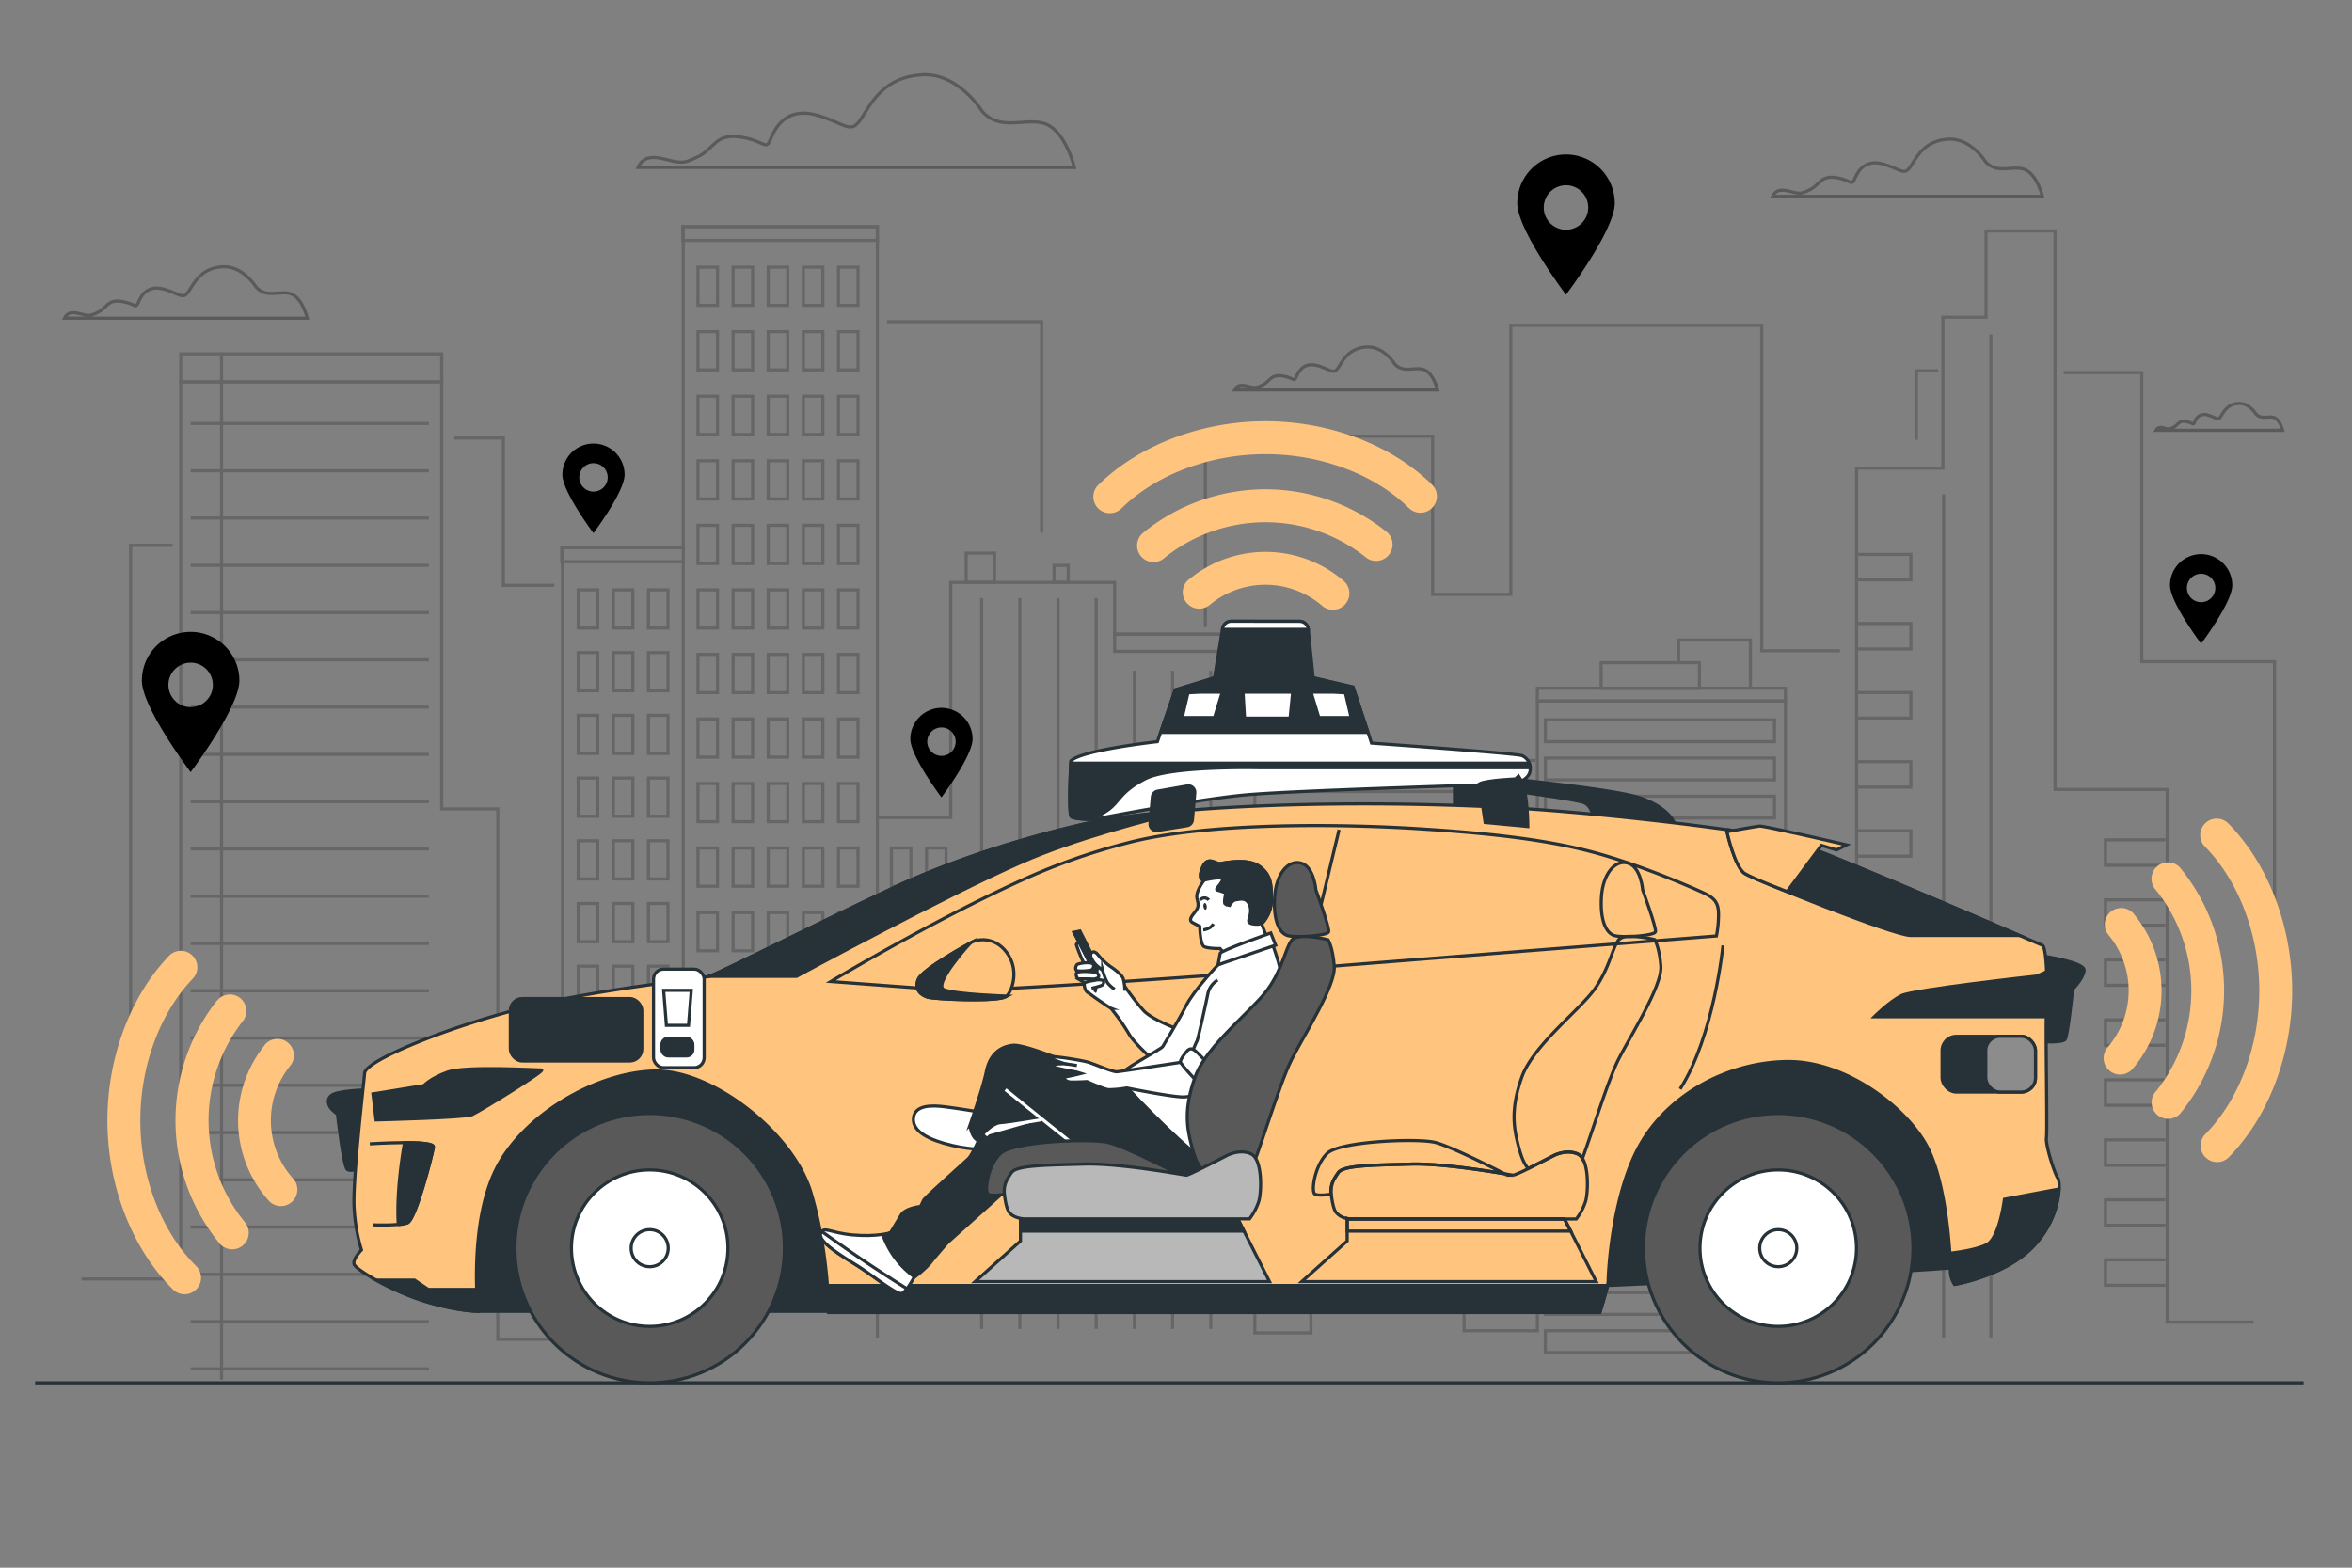 <svg xmlns="http://www.w3.org/2000/svg" viewBox="0 0 750 500"><rect x="0" y="0" width="750" height="500" fill="#808080" stroke="none"/><g id="freepik--City--inject-162"><g style="opacity:0.2"><polyline points="25.99 407.91 57.63 407.91 57.63 121.8 140.85 121.8 140.85 257.98 158.73 257.98 158.73 427.17 179.37 427.17 179.37 174.62 217.88 174.62 217.88 72.28 279.78 72.28 279.78 260.73 303.17 260.73 303.17 185.76 355.44 185.76 355.44 202.27 400.14 202.27 400.14 425.11 418.02 425.11 418.02 384.53 466.86 384.53 466.86 424.42 490.24 424.42 490.24 223.59 569.33 223.59 569.33 412.04 592.03 412.04 592.03 149.31 619.54 149.31 619.54 101.17 633.3 101.17 633.3 73.66 655.31 73.66 655.31 251.79 691.07 251.79 691.07 421.67 718.58 421.67" style="fill:none;stroke:#000;stroke-miterlimit:10"></polyline><rect x="57.63" y="112.86" width="83.22" height="8.94" style="fill:none;stroke:#000;stroke-miterlimit:10"></rect><rect x="179.13" y="174.62" width="38.75" height="4.53" style="fill:none;stroke:#000;stroke-miterlimit:10"></rect><rect x="217.7" y="72.28" width="62.08" height="4.4" style="fill:none;stroke:#000;stroke-miterlimit:10"></rect><rect x="308.09" y="176.41" width="9.04" height="9.34" style="fill:none;stroke:#000;stroke-miterlimit:10"></rect><rect x="336.11" y="180.33" width="4.52" height="5.42" style="fill:none;stroke:#000;stroke-miterlimit:10"></rect><rect x="355.44" y="202.27" width="44.85" height="5.48" style="fill:none;stroke:#000;stroke-miterlimit:10"></rect><rect x="490.24" y="219.5" width="79.08" height="4.09" style="fill:none;stroke:#000;stroke-miterlimit:10"></rect><rect x="510.57" y="211.37" width="31.34" height="8.14" style="fill:none;stroke:#000;stroke-miterlimit:10"></rect><polyline points="535.27 211.67 535.27 204.13 558.17 204.13 558.17 219.2" style="fill:none;stroke:#000;stroke-miterlimit:10"></polyline><polyline points="384.35 200.02 384.35 139.13 456.83 139.13 456.83 189.58 481.76 189.58 481.76 103.76 561.78 103.76 561.78 207.56 586.72 207.56" style="fill:none;stroke:#000;stroke-miterlimit:10"></polyline><polyline points="332.16 169.87 332.16 102.6 282.87 102.6" style="fill:none;stroke:#000;stroke-miterlimit:10"></polyline><polyline points="176.76 186.68 160.52 186.68 160.52 139.71 144.86 139.71" style="fill:none;stroke:#000;stroke-miterlimit:10"></polyline><polyline points="54.99 173.92 41.65 173.92 41.65 356.58" style="fill:none;stroke:#000;stroke-miterlimit:10"></polyline><polyline points="611.07 140.29 611.07 118.26 618.03 118.26" style="fill:none;stroke:#000;stroke-miterlimit:10"></polyline><polyline points="658.04 118.84 682.97 118.84 682.97 211.03 725.3 211.03 725.3 317.73" style="fill:none;stroke:#000;stroke-miterlimit:10"></polyline><rect x="222.57" y="85.21" width="6.22" height="12.18" style="fill:none;stroke:#000;stroke-miterlimit:10"></rect><rect x="233.77" y="85.21" width="6.22" height="12.18" style="fill:none;stroke:#000;stroke-miterlimit:10"></rect><rect x="244.97" y="85.21" width="6.22" height="12.18" style="fill:none;stroke:#000;stroke-miterlimit:10"></rect><rect x="256.17" y="85.21" width="6.22" height="12.18" style="fill:none;stroke:#000;stroke-miterlimit:10"></rect><rect x="267.37" y="85.21" width="6.22" height="12.18" style="fill:none;stroke:#000;stroke-miterlimit:10"></rect><rect x="222.57" y="105.79" width="6.22" height="12.18" style="fill:none;stroke:#000;stroke-miterlimit:10"></rect><rect x="233.77" y="105.79" width="6.22" height="12.18" style="fill:none;stroke:#000;stroke-miterlimit:10"></rect><rect x="244.97" y="105.79" width="6.22" height="12.18" style="fill:none;stroke:#000;stroke-miterlimit:10"></rect><rect x="256.17" y="105.79" width="6.22" height="12.18" style="fill:none;stroke:#000;stroke-miterlimit:10"></rect><rect x="267.37" y="105.79" width="6.22" height="12.18" style="fill:none;stroke:#000;stroke-miterlimit:10"></rect><rect x="222.57" y="126.38" width="6.22" height="12.18" style="fill:none;stroke:#000;stroke-miterlimit:10"></rect><rect x="233.77" y="126.38" width="6.22" height="12.18" style="fill:none;stroke:#000;stroke-miterlimit:10"></rect><rect x="244.97" y="126.38" width="6.22" height="12.18" style="fill:none;stroke:#000;stroke-miterlimit:10"></rect><rect x="256.17" y="126.38" width="6.22" height="12.18" style="fill:none;stroke:#000;stroke-miterlimit:10"></rect><rect x="267.37" y="126.38" width="6.22" height="12.18" style="fill:none;stroke:#000;stroke-miterlimit:10"></rect><rect x="222.57" y="146.96" width="6.22" height="12.18" style="fill:none;stroke:#000;stroke-miterlimit:10"></rect><rect x="233.77" y="146.96" width="6.22" height="12.18" style="fill:none;stroke:#000;stroke-miterlimit:10"></rect><rect x="244.97" y="146.96" width="6.22" height="12.18" style="fill:none;stroke:#000;stroke-miterlimit:10"></rect><rect x="256.17" y="146.96" width="6.22" height="12.18" style="fill:none;stroke:#000;stroke-miterlimit:10"></rect><rect x="267.37" y="146.96" width="6.22" height="12.18" style="fill:none;stroke:#000;stroke-miterlimit:10"></rect><rect x="222.57" y="167.55" width="6.22" height="12.18" style="fill:none;stroke:#000;stroke-miterlimit:10"></rect><rect x="233.77" y="167.55" width="6.22" height="12.18" style="fill:none;stroke:#000;stroke-miterlimit:10"></rect><rect x="244.97" y="167.55" width="6.22" height="12.18" style="fill:none;stroke:#000;stroke-miterlimit:10"></rect><rect x="256.17" y="167.55" width="6.22" height="12.18" style="fill:none;stroke:#000;stroke-miterlimit:10"></rect><rect x="267.37" y="167.55" width="6.22" height="12.18" style="fill:none;stroke:#000;stroke-miterlimit:10"></rect><rect x="222.57" y="188.13" width="6.22" height="12.18" style="fill:none;stroke:#000;stroke-miterlimit:10"></rect><rect x="233.77" y="188.13" width="6.22" height="12.18" style="fill:none;stroke:#000;stroke-miterlimit:10"></rect><rect x="244.97" y="188.13" width="6.22" height="12.18" style="fill:none;stroke:#000;stroke-miterlimit:10"></rect><rect x="256.17" y="188.13" width="6.22" height="12.18" style="fill:none;stroke:#000;stroke-miterlimit:10"></rect><rect x="267.37" y="188.13" width="6.22" height="12.18" style="fill:none;stroke:#000;stroke-miterlimit:10"></rect><rect x="184.38" y="188.13" width="6.22" height="12.18" style="fill:none;stroke:#000;stroke-miterlimit:10"></rect><rect x="195.58" y="188.13" width="6.22" height="12.18" style="fill:none;stroke:#000;stroke-miterlimit:10"></rect><rect x="206.78" y="188.13" width="6.22" height="12.18" style="fill:none;stroke:#000;stroke-miterlimit:10"></rect><rect x="184.38" y="208.14" width="6.22" height="12.18" style="fill:none;stroke:#000;stroke-miterlimit:10"></rect><rect x="195.58" y="208.14" width="6.22" height="12.18" style="fill:none;stroke:#000;stroke-miterlimit:10"></rect><rect x="206.78" y="208.14" width="6.22" height="12.18" style="fill:none;stroke:#000;stroke-miterlimit:10"></rect><rect x="184.38" y="228.14" width="6.22" height="12.18" style="fill:none;stroke:#000;stroke-miterlimit:10"></rect><rect x="195.58" y="228.14" width="6.22" height="12.18" style="fill:none;stroke:#000;stroke-miterlimit:10"></rect><rect x="206.78" y="228.14" width="6.22" height="12.18" style="fill:none;stroke:#000;stroke-miterlimit:10"></rect><rect x="184.38" y="248.15" width="6.22" height="12.18" style="fill:none;stroke:#000;stroke-miterlimit:10"></rect><rect x="195.58" y="248.15" width="6.22" height="12.18" style="fill:none;stroke:#000;stroke-miterlimit:10"></rect><rect x="206.78" y="248.15" width="6.22" height="12.18" style="fill:none;stroke:#000;stroke-miterlimit:10"></rect><rect x="184.38" y="268.15" width="6.22" height="12.18" style="fill:none;stroke:#000;stroke-miterlimit:10"></rect><rect x="195.58" y="268.15" width="6.22" height="12.18" style="fill:none;stroke:#000;stroke-miterlimit:10"></rect><rect x="206.78" y="268.15" width="6.22" height="12.18" style="fill:none;stroke:#000;stroke-miterlimit:10"></rect><rect x="184.38" y="288.16" width="6.22" height="12.18" style="fill:none;stroke:#000;stroke-miterlimit:10"></rect><rect x="195.58" y="288.16" width="6.22" height="12.18" style="fill:none;stroke:#000;stroke-miterlimit:10"></rect><rect x="206.78" y="288.16" width="6.22" height="12.18" style="fill:none;stroke:#000;stroke-miterlimit:10"></rect><rect x="184.38" y="308.16" width="6.22" height="12.18" style="fill:none;stroke:#000;stroke-miterlimit:10"></rect><rect x="195.58" y="308.16" width="6.22" height="12.18" style="fill:none;stroke:#000;stroke-miterlimit:10"></rect><rect x="206.78" y="308.16" width="6.22" height="12.18" style="fill:none;stroke:#000;stroke-miterlimit:10"></rect><rect x="184.38" y="328.17" width="6.22" height="12.18" style="fill:none;stroke:#000;stroke-miterlimit:10"></rect><rect x="195.58" y="328.17" width="6.22" height="12.18" style="fill:none;stroke:#000;stroke-miterlimit:10"></rect><rect x="206.78" y="328.17" width="6.22" height="12.18" style="fill:none;stroke:#000;stroke-miterlimit:10"></rect><rect x="184.38" y="348.17" width="6.22" height="12.18" style="fill:none;stroke:#000;stroke-miterlimit:10"></rect><rect x="195.58" y="348.17" width="6.22" height="12.18" style="fill:none;stroke:#000;stroke-miterlimit:10"></rect><rect x="206.78" y="348.17" width="6.22" height="12.18" style="fill:none;stroke:#000;stroke-miterlimit:10"></rect><rect x="184.38" y="368.18" width="6.22" height="12.18" style="fill:none;stroke:#000;stroke-miterlimit:10"></rect><rect x="195.58" y="368.18" width="6.22" height="12.18" style="fill:none;stroke:#000;stroke-miterlimit:10"></rect><rect x="206.78" y="368.18" width="6.22" height="12.18" style="fill:none;stroke:#000;stroke-miterlimit:10"></rect><rect x="184.38" y="388.18" width="6.22" height="12.18" style="fill:none;stroke:#000;stroke-miterlimit:10"></rect><rect x="195.58" y="388.18" width="6.22" height="12.18" style="fill:none;stroke:#000;stroke-miterlimit:10"></rect><rect x="206.78" y="388.18" width="6.22" height="12.18" style="fill:none;stroke:#000;stroke-miterlimit:10"></rect><rect x="284.25" y="270.47" width="6.22" height="12.18" style="fill:none;stroke:#000;stroke-miterlimit:10"></rect><rect x="295.45" y="270.47" width="6.22" height="12.18" style="fill:none;stroke:#000;stroke-miterlimit:10"></rect><rect x="284.25" y="290.48" width="6.22" height="12.18" style="fill:none;stroke:#000;stroke-miterlimit:10"></rect><rect x="295.45" y="290.48" width="6.22" height="12.18" style="fill:none;stroke:#000;stroke-miterlimit:10"></rect><rect x="284.25" y="310.48" width="6.22" height="12.18" style="fill:none;stroke:#000;stroke-miterlimit:10"></rect><rect x="295.45" y="310.48" width="6.22" height="12.18" style="fill:none;stroke:#000;stroke-miterlimit:10"></rect><rect x="284.25" y="330.49" width="6.22" height="12.18" style="fill:none;stroke:#000;stroke-miterlimit:10"></rect><rect x="295.45" y="330.49" width="6.22" height="12.18" style="fill:none;stroke:#000;stroke-miterlimit:10"></rect><rect x="284.25" y="350.49" width="6.22" height="12.18" style="fill:none;stroke:#000;stroke-miterlimit:10"></rect><rect x="295.45" y="350.49" width="6.22" height="12.18" style="fill:none;stroke:#000;stroke-miterlimit:10"></rect><rect x="284.25" y="370.5" width="6.22" height="12.18" style="fill:none;stroke:#000;stroke-miterlimit:10"></rect><rect x="295.45" y="370.5" width="6.22" height="12.18" style="fill:none;stroke:#000;stroke-miterlimit:10"></rect><rect x="284.25" y="390.5" width="6.22" height="12.18" style="fill:none;stroke:#000;stroke-miterlimit:10"></rect><rect x="295.45" y="390.5" width="6.22" height="12.18" style="fill:none;stroke:#000;stroke-miterlimit:10"></rect><rect x="222.57" y="208.72" width="6.22" height="12.18" style="fill:none;stroke:#000;stroke-miterlimit:10"></rect><rect x="233.77" y="208.72" width="6.22" height="12.18" style="fill:none;stroke:#000;stroke-miterlimit:10"></rect><rect x="244.97" y="208.72" width="6.22" height="12.18" style="fill:none;stroke:#000;stroke-miterlimit:10"></rect><rect x="256.17" y="208.72" width="6.22" height="12.18" style="fill:none;stroke:#000;stroke-miterlimit:10"></rect><rect x="267.37" y="208.72" width="6.22" height="12.18" style="fill:none;stroke:#000;stroke-miterlimit:10"></rect><rect x="222.57" y="229.3" width="6.22" height="12.18" style="fill:none;stroke:#000;stroke-miterlimit:10"></rect><rect x="233.77" y="229.3" width="6.22" height="12.18" style="fill:none;stroke:#000;stroke-miterlimit:10"></rect><rect x="244.97" y="229.3" width="6.22" height="12.18" style="fill:none;stroke:#000;stroke-miterlimit:10"></rect><rect x="256.17" y="229.3" width="6.22" height="12.18" style="fill:none;stroke:#000;stroke-miterlimit:10"></rect><rect x="267.37" y="229.3" width="6.22" height="12.18" style="fill:none;stroke:#000;stroke-miterlimit:10"></rect><rect x="222.57" y="249.89" width="6.22" height="12.18" style="fill:none;stroke:#000;stroke-miterlimit:10"></rect><rect x="233.77" y="249.89" width="6.22" height="12.18" style="fill:none;stroke:#000;stroke-miterlimit:10"></rect><rect x="244.97" y="249.89" width="6.22" height="12.18" style="fill:none;stroke:#000;stroke-miterlimit:10"></rect><rect x="256.17" y="249.89" width="6.22" height="12.18" style="fill:none;stroke:#000;stroke-miterlimit:10"></rect><rect x="267.37" y="249.89" width="6.22" height="12.18" style="fill:none;stroke:#000;stroke-miterlimit:10"></rect><rect x="222.57" y="270.47" width="6.22" height="12.18" style="fill:none;stroke:#000;stroke-miterlimit:10"></rect><rect x="233.77" y="270.47" width="6.22" height="12.18" style="fill:none;stroke:#000;stroke-miterlimit:10"></rect><rect x="244.97" y="270.47" width="6.22" height="12.18" style="fill:none;stroke:#000;stroke-miterlimit:10"></rect><rect x="256.17" y="270.47" width="6.22" height="12.18" style="fill:none;stroke:#000;stroke-miterlimit:10"></rect><rect x="267.37" y="270.47" width="6.22" height="12.18" style="fill:none;stroke:#000;stroke-miterlimit:10"></rect><rect x="222.57" y="291.06" width="6.22" height="12.18" style="fill:none;stroke:#000;stroke-miterlimit:10"></rect><rect x="233.77" y="291.06" width="6.22" height="12.18" style="fill:none;stroke:#000;stroke-miterlimit:10"></rect><rect x="244.97" y="291.06" width="6.22" height="12.18" style="fill:none;stroke:#000;stroke-miterlimit:10"></rect><rect x="256.17" y="291.06" width="6.22" height="12.18" style="fill:none;stroke:#000;stroke-miterlimit:10"></rect><rect x="267.37" y="291.06" width="6.22" height="12.18" style="fill:none;stroke:#000;stroke-miterlimit:10"></rect><rect x="222.57" y="311.64" width="6.22" height="12.18" style="fill:none;stroke:#000;stroke-miterlimit:10"></rect><rect x="233.77" y="311.64" width="6.22" height="12.18" style="fill:none;stroke:#000;stroke-miterlimit:10"></rect><rect x="244.97" y="311.64" width="6.22" height="12.18" style="fill:none;stroke:#000;stroke-miterlimit:10"></rect><rect x="256.17" y="311.64" width="6.22" height="12.18" style="fill:none;stroke:#000;stroke-miterlimit:10"></rect><rect x="267.37" y="311.64" width="6.22" height="12.18" style="fill:none;stroke:#000;stroke-miterlimit:10"></rect><rect x="222.57" y="332.23" width="6.22" height="12.18" style="fill:none;stroke:#000;stroke-miterlimit:10"></rect><rect x="233.77" y="332.23" width="6.22" height="12.18" style="fill:none;stroke:#000;stroke-miterlimit:10"></rect><rect x="244.97" y="332.23" width="6.22" height="12.18" style="fill:none;stroke:#000;stroke-miterlimit:10"></rect><rect x="256.17" y="332.23" width="6.22" height="12.18" style="fill:none;stroke:#000;stroke-miterlimit:10"></rect><rect x="267.37" y="332.23" width="6.22" height="12.18" style="fill:none;stroke:#000;stroke-miterlimit:10"></rect><rect x="222.57" y="352.81" width="6.22" height="12.18" style="fill:none;stroke:#000;stroke-miterlimit:10"></rect><rect x="233.77" y="352.81" width="6.22" height="12.18" style="fill:none;stroke:#000;stroke-miterlimit:10"></rect><rect x="244.97" y="352.81" width="6.22" height="12.18" style="fill:none;stroke:#000;stroke-miterlimit:10"></rect><rect x="256.17" y="352.81" width="6.22" height="12.18" style="fill:none;stroke:#000;stroke-miterlimit:10"></rect><rect x="267.37" y="352.81" width="6.22" height="12.18" style="fill:none;stroke:#000;stroke-miterlimit:10"></rect><rect x="222.57" y="373.4" width="6.22" height="12.18" style="fill:none;stroke:#000;stroke-miterlimit:10"></rect><rect x="233.77" y="373.4" width="6.22" height="12.18" style="fill:none;stroke:#000;stroke-miterlimit:10"></rect><rect x="244.97" y="373.4" width="6.22" height="12.18" style="fill:none;stroke:#000;stroke-miterlimit:10"></rect><rect x="256.17" y="373.4" width="6.22" height="12.18" style="fill:none;stroke:#000;stroke-miterlimit:10"></rect><rect x="267.37" y="373.4" width="6.22" height="12.18" style="fill:none;stroke:#000;stroke-miterlimit:10"></rect><rect x="222.57" y="394.56" width="6.22" height="12.18" style="fill:none;stroke:#000;stroke-miterlimit:10"></rect><rect x="233.77" y="394.56" width="6.22" height="12.18" style="fill:none;stroke:#000;stroke-miterlimit:10"></rect><rect x="244.97" y="394.56" width="6.22" height="12.18" style="fill:none;stroke:#000;stroke-miterlimit:10"></rect><rect x="256.17" y="394.56" width="6.22" height="12.18" style="fill:none;stroke:#000;stroke-miterlimit:10"></rect><rect x="267.37" y="394.56" width="6.22" height="12.18" style="fill:none;stroke:#000;stroke-miterlimit:10"></rect><line x1="217.88" y1="179.14" x2="217.88" y2="427.32" style="fill:none;stroke:#000;stroke-miterlimit:10"></line><line x1="313.02" y1="190.74" x2="313.02" y2="423.84" style="fill:none;stroke:#000;stroke-miterlimit:10"></line><line x1="325.2" y1="190.74" x2="325.2" y2="423.84" style="fill:none;stroke:#000;stroke-miterlimit:10"></line><line x1="337.38" y1="190.74" x2="337.38" y2="423.84" style="fill:none;stroke:#000;stroke-miterlimit:10"></line><line x1="349.55" y1="190.74" x2="349.55" y2="423.84" style="fill:none;stroke:#000;stroke-miterlimit:10"></line><line x1="361.73" y1="213.93" x2="361.73" y2="423.84" style="fill:none;stroke:#000;stroke-miterlimit:10"></line><line x1="373.91" y1="213.93" x2="373.91" y2="423.84" style="fill:none;stroke:#000;stroke-miterlimit:10"></line><line x1="386.09" y1="213.93" x2="386.09" y2="423.84" style="fill:none;stroke:#000;stroke-miterlimit:10"></line><line x1="60.79" y1="135.07" x2="136.75" y2="135.07" style="fill:none;stroke:#000;stroke-miterlimit:10"></line><line x1="60.79" y1="150.15" x2="136.75" y2="150.15" style="fill:none;stroke:#000;stroke-miterlimit:10"></line><line x1="60.79" y1="165.23" x2="136.75" y2="165.23" style="fill:none;stroke:#000;stroke-miterlimit:10"></line><line x1="60.79" y1="180.3" x2="136.75" y2="180.3" style="fill:none;stroke:#000;stroke-miterlimit:10"></line><line x1="60.79" y1="195.38" x2="136.75" y2="195.38" style="fill:none;stroke:#000;stroke-miterlimit:10"></line><line x1="60.79" y1="210.46" x2="136.75" y2="210.46" style="fill:none;stroke:#000;stroke-miterlimit:10"></line><line x1="60.79" y1="225.53" x2="136.75" y2="225.53" style="fill:none;stroke:#000;stroke-miterlimit:10"></line><line x1="60.79" y1="240.61" x2="136.75" y2="240.61" style="fill:none;stroke:#000;stroke-miterlimit:10"></line><line x1="60.79" y1="255.68" x2="136.75" y2="255.68" style="fill:none;stroke:#000;stroke-miterlimit:10"></line><line x1="60.79" y1="270.76" x2="136.75" y2="270.76" style="fill:none;stroke:#000;stroke-miterlimit:10"></line><line x1="60.79" y1="285.84" x2="136.75" y2="285.84" style="fill:none;stroke:#000;stroke-miterlimit:10"></line><line x1="60.79" y1="300.91" x2="136.75" y2="300.91" style="fill:none;stroke:#000;stroke-miterlimit:10"></line><line x1="60.79" y1="315.99" x2="136.75" y2="315.99" style="fill:none;stroke:#000;stroke-miterlimit:10"></line><line x1="60.79" y1="331.07" x2="136.75" y2="331.07" style="fill:none;stroke:#000;stroke-miterlimit:10"></line><line x1="60.79" y1="346.14" x2="136.75" y2="346.14" style="fill:none;stroke:#000;stroke-miterlimit:10"></line><line x1="60.79" y1="361.22" x2="136.75" y2="361.22" style="fill:none;stroke:#000;stroke-miterlimit:10"></line><line x1="60.79" y1="376.29" x2="136.75" y2="376.29" style="fill:none;stroke:#000;stroke-miterlimit:10"></line><line x1="60.79" y1="391.37" x2="136.75" y2="391.37" style="fill:none;stroke:#000;stroke-miterlimit:10"></line><line x1="60.79" y1="406.45" x2="136.75" y2="406.45" style="fill:none;stroke:#000;stroke-miterlimit:10"></line><line x1="60.79" y1="421.52" x2="136.75" y2="421.52" style="fill:none;stroke:#000;stroke-miterlimit:10"></line><line x1="60.79" y1="436.6" x2="136.75" y2="436.6" style="fill:none;stroke:#000;stroke-miterlimit:10"></line><line x1="70.64" y1="112.46" x2="70.64" y2="440.08" style="fill:none;stroke:#000;stroke-miterlimit:10"></line><polyline points="592.51 176.82 609.33 176.82 609.33 184.94 592.51 184.94" style="fill:none;stroke:#000;stroke-miterlimit:10"></polyline><polyline points="690.51 267.86 671.38 267.86 671.38 275.98 690.51 275.98" style="fill:none;stroke:#000;stroke-miterlimit:10"></polyline><polyline points="690.51 287 671.38 287 671.38 295.11 690.51 295.11" style="fill:none;stroke:#000;stroke-miterlimit:10"></polyline><polyline points="690.51 306.13 671.38 306.13 671.38 314.25 690.51 314.25" style="fill:none;stroke:#000;stroke-miterlimit:10"></polyline><polyline points="690.51 325.27 671.38 325.27 671.38 333.38 690.51 333.38" style="fill:none;stroke:#000;stroke-miterlimit:10"></polyline><polyline points="690.51 344.4 671.38 344.4 671.38 352.52 690.51 352.52" style="fill:none;stroke:#000;stroke-miterlimit:10"></polyline><polyline points="690.51 363.54 671.38 363.54 671.38 371.66 690.51 371.66" style="fill:none;stroke:#000;stroke-miterlimit:10"></polyline><polyline points="690.51 382.67 671.38 382.67 671.38 390.79 690.51 390.79" style="fill:none;stroke:#000;stroke-miterlimit:10"></polyline><polyline points="690.51 401.81 671.38 401.81 671.38 409.93 690.51 409.93" style="fill:none;stroke:#000;stroke-miterlimit:10"></polyline><polyline points="592.51 198.86 609.33 198.86 609.33 206.98 592.51 206.98" style="fill:none;stroke:#000;stroke-miterlimit:10"></polyline><polyline points="592.51 220.89 609.33 220.89 609.33 229.01 592.51 229.01" style="fill:none;stroke:#000;stroke-miterlimit:10"></polyline><polyline points="592.51 242.93 609.33 242.93 609.33 251.04 592.51 251.04" style="fill:none;stroke:#000;stroke-miterlimit:10"></polyline><polyline points="592.51 264.96 609.33 264.96 609.33 273.08 592.51 273.08" style="fill:none;stroke:#000;stroke-miterlimit:10"></polyline><polyline points="592.51 287 609.33 287 609.33 295.11 592.51 295.11" style="fill:none;stroke:#000;stroke-miterlimit:10"></polyline><polyline points="592.51 309.03 609.33 309.03 609.33 317.15 592.51 317.15" style="fill:none;stroke:#000;stroke-miterlimit:10"></polyline><polyline points="592.51 331.07 609.33 331.07 609.33 339.18 592.51 339.18" style="fill:none;stroke:#000;stroke-miterlimit:10"></polyline><polyline points="592.51 353.1 609.33 353.1 609.33 361.22 592.51 361.22" style="fill:none;stroke:#000;stroke-miterlimit:10"></polyline><polyline points="592.51 375.13 609.33 375.13 609.33 383.25 592.51 383.25" style="fill:none;stroke:#000;stroke-miterlimit:10"></polyline><rect x="492.78" y="229.59" width="73.06" height="6.96" style="fill:none;stroke:#000;stroke-miterlimit:10"></rect><rect x="492.78" y="241.77" width="73.06" height="6.96" style="fill:none;stroke:#000;stroke-miterlimit:10"></rect><rect x="492.78" y="253.94" width="73.06" height="6.96" style="fill:none;stroke:#000;stroke-miterlimit:10"></rect><rect x="492.78" y="266.12" width="73.06" height="6.96" style="fill:none;stroke:#000;stroke-miterlimit:10"></rect><rect x="492.78" y="278.3" width="73.06" height="6.96" style="fill:none;stroke:#000;stroke-miterlimit:10"></rect><rect x="492.78" y="290.48" width="73.06" height="6.96" style="fill:none;stroke:#000;stroke-miterlimit:10"></rect><rect x="492.78" y="302.65" width="73.06" height="6.96" style="fill:none;stroke:#000;stroke-miterlimit:10"></rect><rect x="492.78" y="314.83" width="73.06" height="6.96" style="fill:none;stroke:#000;stroke-miterlimit:10"></rect><rect x="492.78" y="327.01" width="73.06" height="6.96" style="fill:none;stroke:#000;stroke-miterlimit:10"></rect><rect x="492.78" y="339.18" width="73.06" height="6.96" style="fill:none;stroke:#000;stroke-miterlimit:10"></rect><rect x="492.78" y="351.36" width="73.06" height="6.96" style="fill:none;stroke:#000;stroke-miterlimit:10"></rect><rect x="492.78" y="363.54" width="73.06" height="6.96" style="fill:none;stroke:#000;stroke-miterlimit:10"></rect><rect x="492.78" y="375.71" width="73.06" height="6.96" style="fill:none;stroke:#000;stroke-miterlimit:10"></rect><rect x="492.78" y="387.89" width="73.06" height="6.96" style="fill:none;stroke:#000;stroke-miterlimit:10"></rect><rect x="492.78" y="400.07" width="73.06" height="6.96" style="fill:none;stroke:#000;stroke-miterlimit:10"></rect><rect x="492.78" y="412.25" width="73.06" height="6.96" style="fill:none;stroke:#000;stroke-miterlimit:10"></rect><rect x="492.78" y="424.42" width="73.06" height="6.96" style="fill:none;stroke:#000;stroke-miterlimit:10"></rect><line x1="619.77" y1="157.69" x2="619.77" y2="426.74" style="fill:none;stroke:#000;stroke-miterlimit:10"></line><line x1="634.84" y1="106.66" x2="634.84" y2="426.74" style="fill:none;stroke:#000;stroke-miterlimit:10"></line><rect x="424.94" y="365.28" width="36.53" height="19.14" style="fill:none;stroke:#000;stroke-miterlimit:10"></rect><rect x="433.63" y="331.65" width="19.14" height="33.63" style="fill:none;stroke:#000;stroke-miterlimit:10"></rect><line x1="279.78" y1="260.73" x2="279.78" y2="426.86" style="fill:none;stroke:#000;stroke-miterlimit:10"></line><line x1="489.61" y1="242.52" x2="400.9" y2="242.52" style="fill:none;stroke:#000;stroke-miterlimit:10"></line><line x1="489.61" y1="252.43" x2="400.9" y2="252.43" style="fill:none;stroke:#000;stroke-miterlimit:10"></line><rect x="404.86" y="259.86" width="13.53" height="9.91" style="fill:none;stroke:#000;stroke-miterlimit:10"></rect><rect x="421.55" y="259.86" width="13.53" height="9.91" style="fill:none;stroke:#000;stroke-miterlimit:10"></rect><rect x="438.24" y="259.86" width="13.53" height="9.91" style="fill:none;stroke:#000;stroke-miterlimit:10"></rect><rect x="454.93" y="259.86" width="13.53" height="9.91" style="fill:none;stroke:#000;stroke-miterlimit:10"></rect><rect x="471.62" y="259.86" width="13.53" height="9.91" style="fill:none;stroke:#000;stroke-miterlimit:10"></rect><rect x="404.86" y="275.23" width="13.53" height="9.91" style="fill:none;stroke:#000;stroke-miterlimit:10"></rect><rect x="421.55" y="275.23" width="13.53" height="9.91" style="fill:none;stroke:#000;stroke-miterlimit:10"></rect><rect x="438.24" y="275.23" width="13.53" height="9.91" style="fill:none;stroke:#000;stroke-miterlimit:10"></rect><rect x="454.93" y="275.23" width="13.53" height="9.91" style="fill:none;stroke:#000;stroke-miterlimit:10"></rect><rect x="471.62" y="275.23" width="13.53" height="9.91" style="fill:none;stroke:#000;stroke-miterlimit:10"></rect><rect x="404.86" y="290.59" width="13.53" height="9.91" style="fill:none;stroke:#000;stroke-miterlimit:10"></rect><rect x="421.55" y="290.59" width="13.53" height="9.91" style="fill:none;stroke:#000;stroke-miterlimit:10"></rect><rect x="438.24" y="290.59" width="13.53" height="9.91" style="fill:none;stroke:#000;stroke-miterlimit:10"></rect><rect x="454.93" y="290.59" width="13.53" height="9.91" style="fill:none;stroke:#000;stroke-miterlimit:10"></rect><rect x="471.62" y="290.59" width="13.53" height="9.91" style="fill:none;stroke:#000;stroke-miterlimit:10"></rect><rect x="404.86" y="318.34" width="13.53" height="9.91" style="fill:none;stroke:#000;stroke-miterlimit:10"></rect><rect x="421.55" y="318.34" width="13.53" height="9.91" style="fill:none;stroke:#000;stroke-miterlimit:10"></rect><rect x="438.24" y="318.34" width="13.53" height="9.91" style="fill:none;stroke:#000;stroke-miterlimit:10"></rect><rect x="454.93" y="318.34" width="13.53" height="9.91" style="fill:none;stroke:#000;stroke-miterlimit:10"></rect><rect x="471.62" y="318.34" width="13.53" height="9.91" style="fill:none;stroke:#000;stroke-miterlimit:10"></rect></g></g><g id="freepik--Clouds--inject-162"><path d="M313.2,35.52S305.66,23.17,294,23.85s-15.78,8.24-19.21,13.73-4.81,2.06-13.73-.69S248,39,246,43.75s-1.37,1.38-9.61,0-8.44,3.54-13.72,6.18c-4.3,2.15-5.22,2.24-10,1-5.92-1.6-7.86-.26-9.23,2.48H342.6s-2.64-11-8.81-13.72S319.38,42.38,313.2,35.52Z" style="fill:none;stroke:#000;stroke-miterlimit:10;opacity:0.3"></path><path d="M81.67,91.57s-4.2-6.88-10.69-6.5-8.78,4.59-10.69,7.64-2.68,1.15-7.64-.38-7.26,1.15-8.4,3.82-.77.76-5.35,0-4.7,2-7.64,3.44c-2.39,1.19-2.9,1.24-5.55.53-3.3-.9-4.38-.15-5.14,1.37H98s-1.46-6.11-4.9-7.63S85.11,95.38,81.67,91.57Z" style="fill:none;stroke:#000;stroke-miterlimit:10;opacity:0.3"></path><path d="M719.4,132.05s-2.19-3.58-5.57-3.38-4.57,2.39-5.57,4-1.39.59-4-.2a3.22,3.22,0,0,0-4.37,2c-.6,1.39-.4.4-2.79,0s-2.45,1-4,1.79a3,3,0,0,1-2.89.27c-1.72-.46-2.28-.07-2.68.72h40.35s-.76-3.18-2.55-4S721.19,134,719.4,132.05Z" style="fill:none;stroke:#000;stroke-miterlimit:10;opacity:0.3"></path><path d="M444.73,116.09s-3.51-5.74-8.93-5.42-7.33,3.83-8.93,6.38-2.23,1-6.38-.32-6.06,1-7,3.19-.64.63-4.47,0-3.92,1.64-6.38,2.87c-2,1-2.42,1-4.63.44-2.76-.75-3.66-.12-4.3,1.15h64.7s-1.23-5.1-4.1-6.38S447.6,119.28,444.73,116.09Z" style="fill:none;stroke:#000;stroke-miterlimit:10;opacity:0.3"></path><path d="M633.15,51.59s-4.67-7.63-11.88-7.21-9.76,5.09-11.88,8.48-3,1.28-8.48-.42-8.06,1.27-9.33,4.24-.85.85-5.94,0-5.22,2.19-8.49,3.82c-2.65,1.33-3.22,1.39-6.16.59-3.66-1-4.86-.17-5.71,1.53h86s-1.63-6.79-5.45-8.48S637,55.83,633.15,51.59Z" style="fill:none;stroke:#000;stroke-miterlimit:10;opacity:0.3"></path></g><g id="freepik--Floor--inject-162"><line x1="11.2" y1="441.05" x2="734.58" y2="441.05" style="fill:none;stroke:#263238;stroke-miterlimit:10"></line></g><g id="freepik--Locators--inject-162"><path d="M60.79,201.53a15.55,15.55,0,0,0-15.55,15.55c0,8.58,15.55,29.18,15.55,29.18s15.54-20.6,15.54-29.18A15.55,15.55,0,0,0,60.79,201.53Zm0,24a7.09,7.09,0,1,1,7.09-7.09A7.09,7.09,0,0,1,60.79,225.53Z"></path><path d="M499.36,49.27a15.55,15.55,0,0,0-15.54,15.55c0,8.58,15.54,29.18,15.54,29.18s15.55-20.6,15.55-29.18A15.55,15.55,0,0,0,499.36,49.27Zm0,24a7.09,7.09,0,1,1,7.09-7.09A7.09,7.09,0,0,1,499.36,73.27Z"></path><path d="M701.89,176.74a9.92,9.92,0,0,0-9.92,9.92c0,5.48,9.92,18.63,9.92,18.63s9.93-13.15,9.93-18.63A9.93,9.93,0,0,0,701.89,176.74Zm0,15.32a4.53,4.53,0,1,1,4.53-4.53A4.52,4.52,0,0,1,701.89,192.06Z"></path><path d="M300.21,225.76a9.93,9.93,0,0,0-9.92,9.93c0,5.48,9.92,18.62,9.92,18.62s9.92-13.14,9.92-18.62A9.93,9.93,0,0,0,300.21,225.76Zm0,15.32a4.53,4.53,0,1,1,4.53-4.52A4.52,4.52,0,0,1,300.21,241.08Z"></path><path d="M189.25,141.47a9.92,9.92,0,0,0-9.92,9.92c0,5.48,9.92,18.63,9.92,18.63s9.92-13.15,9.92-18.63A9.92,9.92,0,0,0,189.25,141.47Zm0,15.32a4.53,4.53,0,1,1,4.53-4.53A4.52,4.52,0,0,1,189.25,156.79Z"></path></g><g id="freepik--Icons--inject-162"><path d="M53.88,304.87c-12.46,13-19.8,32.91-19.63,53.17.17,20.53,8,40.42,20.9,53.22a5.25,5.25,0,0,0,7.4-7.46c-11-10.89-17.65-28-17.8-45.85-.14-17.59,6.1-34.72,16.72-45.82a5.25,5.25,0,1,0-7.59-7.26Z" style="fill:#FFC47E"></path><path d="M69.2,319.09a61.84,61.84,0,0,0,.85,77.54,5.25,5.25,0,0,0,8-6.86,51.32,51.32,0,0,1-.69-64,5.25,5.25,0,0,0-8.12-6.67Z" style="fill:#FFC47E"></path><path d="M84.35,333.41a38.3,38.3,0,0,0,1.05,49.2,5.25,5.25,0,1,0,8-6.78,27.78,27.78,0,0,1-.79-36,5.25,5.25,0,1,0-8.29-6.45Z" style="fill:#FFC47E"></path><path d="M710.6,262.66c12.63,12.87,20.23,32.64,20.33,52.91.1,20.52-7.45,40.52-20.19,53.49a5.25,5.25,0,0,1-9-3.65,5.19,5.19,0,0,1,1.51-3.71c10.84-11,17.27-28.27,17.18-46.08-.09-17.6-6.56-34.64-17.32-45.6a5.25,5.25,0,1,1,7.49-7.36Z" style="fill:#FFC47E"></path><path d="M695.46,277.08a61.83,61.83,0,0,1,.19,77.54,5.25,5.25,0,1,1-8-6.74,51.34,51.34,0,0,0-.16-64,5.25,5.25,0,1,1,8-6.78Z" style="fill:#FFC47E"></path><path d="M680.51,291.6a38.27,38.27,0,0,1-.4,49.21,5.25,5.25,0,1,1-8.11-6.67,27.79,27.79,0,0,0,.31-36,5.25,5.25,0,1,1,8.2-6.57Z" style="fill:#FFC47E"></path><path d="M350.22,154.68c12.86-12.63,32.64-20.23,52.9-20.33,20.53-.1,40.53,7.45,53.5,20.2a5.25,5.25,0,0,1-7.36,7.49c-11-10.85-28.27-17.27-46.08-17.18-17.6.08-34.64,6.56-45.6,17.32a5.25,5.25,0,1,1-7.36-7.5Z" style="fill:#FFC47E"></path><path d="M364.64,169.82a61.83,61.83,0,0,1,77.54-.19,5.25,5.25,0,1,1-6.75,8.05,51.33,51.33,0,0,0-64,.16,5.25,5.25,0,1,1-6.78-8Z" style="fill:#FFC47E"></path><path d="M379.16,184.78a38.27,38.27,0,0,1,49.21.4,5.25,5.25,0,0,1-6.68,8.11,27.75,27.75,0,0,0-36-.31,5.25,5.25,0,1,1-6.57-8.2Z" style="fill:#FFC47E"></path></g><g id="freepik--Car--inject-162"><path d="M116.62,347.61s-9.43.21-11.11,1.89-.41,3.77.84,4.82l1.26,1.05s1.89,16.77,3.15,17.61,4-.42,4-.42Z" style="fill:#263238;stroke:#263238;stroke-miterlimit:10"></path><path d="M651.15,304.87s13.61,2,13.42,4.59-3.67,6.07-3.67,6.07-1.48,14.89-2.39,16-7.54.73-7.54.73Z" style="fill:#263238;stroke:#263238;stroke-miterlimit:10"></path><path d="M152.44,418.24H264.26l245.89.34L512.6,410s110.21-4.72,114.73-6.22V330.52H160.06l-17.33,36.3Z" style="fill:#263238;stroke:#263238;stroke-miterlimit:10"></path><path d="M463.8,257.49v-7.62a3,3,0,0,1,3.23-2.94c11.12,1.06,47.64,4.7,55.82,7.49,9.69,3.31,11.1,8.27,11.1,8.27l-26-2.6s-.47-2.84-2.6-4-31.41-5-31.41-5l.71,7.56Z" style="fill:#263238;stroke:#263238;stroke-miterlimit:10"></path><path d="M351.2,261.62s-34.51,6.64-66.36,21.57c-24.33,11.4-55.42,27.21-58.74,28.21s-35.83,4-60.06,10.28-49.44,16.59-49.77,20.58-4,35.17-3.32,43.46a55.3,55.3,0,0,0,2.32,12.95s-3,3-2.32,4.64,11.61,8.3,22.23,11.62,17.26,3.31,17.26,3.31-3-27.54,5.64-45.12,32.19-31.2,50.77-31.53S253,361.5,258.62,380.42s5.64,38.16,5.64,38.16H510.15s2.65-8.3,2.65-10,1-26.88,10-43.14,27.87-26.54,46.79-26.88,38.16,14.61,44.79,26.88S622,402,622,405a7.87,7.87,0,0,0,1.32,4.65s15.93-2.66,24.89-11.95,9-20.57,8-21.9-4-10.62-3.65-12.94-.33-35.84,0-40.15.34-20.58-1.32-21.24-69.69-30.2-80-33.18S517.12,260,487.59,258,395.34,254.65,351.2,261.62Z" style="fill:#FFC47E;stroke:#263238;stroke-miterlimit:10"></path><path d="M284.84,283.19c-24.33,11.4-55.42,27.21-58.74,28.21H254s47.78-25.89,72-36.51c16.73-7.33,39.94-13.39,52.71-16.45-9.61.79-18.9,1.83-27.49,3.18C351.2,261.62,316.69,268.26,284.84,283.19Z" style="fill:#263238;stroke:#263238;stroke-miterlimit:10"></path><path d="M264.93,313.05S297.78,293.33,327,280.2a199,199,0,0,1,32.19-11.28c26.21-7,70.68-6,92.58-4.64s40.15,3.31,55.41,7.3,31.86,11.28,35.51,12.94,5.31,3,5.31,7a35.12,35.12,0,0,1-.67,7L417.57,308.74s-102.87,8-116.47,7Z" style="fill:none;stroke:#263238;stroke-miterlimit:10"></path><path d="M309.39,300.78s-15.26,8.29-16.59,11.61,1,5,3,5.64S319,319.69,321,317.7s4-8.63,0-13.94S311.38,299.45,309.39,300.78Z" style="fill:#FFC47E;stroke:#263238;stroke-miterlimit:10"></path><path d="M117.93,364.82s20.57-1.33,20.24,1S132.53,389,129.87,390s-11,.66-11,.66" style="fill:none;stroke:#263238;stroke-miterlimit:10"></path><path d="M129,364.44c-.91,5.18-2.57,16.31-2,26.13a12.49,12.49,0,0,0,2.9-.53c2.66-1,8-21.9,8.3-24.22C138.33,364.72,133.8,364.43,129,364.44Z" style="fill:#263238;stroke:#263238;stroke-miterlimit:10"></path><path d="M132.2,408.29H120a84.75,84.75,0,0,0,15.22,6.64c10.62,3.31,17.26,3.31,17.26,3.31s-.3-2.71-.43-7h-15.5Z" style="fill:#263238;stroke:#263238;stroke-miterlimit:10"></path><path d="M119.92,357.19s28.2-.67,30.53-1.66,23.89-14.27,22.23-14.27-24.22-1.33-29.86.66-7.64,4.32-7.64,4.32l-16.26,2.65Z" style="fill:#263238;stroke:#263238;stroke-miterlimit:10"></path><rect x="208.39" y="309.1" width="16.15" height="31.43" rx="3.19" style="fill:#fff;stroke:#263238;stroke-miterlimit:10"></rect><polygon points="219.55 327.02 212.5 327.02 211.62 315.86 220.43 315.86 219.55 327.02" style="fill:#fff;stroke:#263238;stroke-miterlimit:10"></polygon><rect x="211.09" y="331.15" width="9.84" height="5.62" rx="1.95" style="fill:#263238;stroke:#263238;stroke-miterlimit:10"></rect><rect x="162.74" y="318.48" width="41.92" height="19.91" rx="3.82" style="fill:#263238;stroke:#263238;stroke-miterlimit:10"></rect><path d="M512.6,410H263.86c.4,5.26.4,8.61.4,8.61H510.15S512,412.86,512.6,410Z" style="fill:#263238;stroke:#263238;stroke-miterlimit:10"></path><path d="M549.42,301.54s-2.86,28.94-13.67,45.79" style="fill:none;stroke:#263238;stroke-miterlimit:10"></path><line x1="417.14" y1="305.67" x2="427" y2="264.65" style="fill:none;stroke:#263238;stroke-miterlimit:10"></line><path d="M644,298.36c-18.07-7.77-64.45-27.68-72.79-30.1-3.5-1-10.88-2.3-20.26-3.63l-.26.66s2.55,11.45,5.73,13.35,47.38,19.72,52.78,19.72Z" style="fill:#263238;stroke:#263238;stroke-miterlimit:10"></path><path d="M569.87,284.35l10.94-14.73,4.81,1.46,3.21-1.61s-26.25-6.12-27.71-6-10.43,1.8-10.43,1.8,2.49,11.44,5.73,13.35S569.87,284.35,569.87,284.35Z" style="fill:#FFC47E;stroke:#263238;stroke-miterlimit:10"></path><path d="M648.19,397.67a29.44,29.44,0,0,0,8.38-18.45l-17.4,3.28s-1.54,12.3-5.57,14.41c-3.28,1.72-9.59,2.55-11.85,2.8.17,2.65.23,4.55.23,5.26a7.87,7.87,0,0,0,1.32,4.65S639.23,407,648.19,397.67Z" style="fill:#263238;stroke:#263238;stroke-miterlimit:10"></path><rect x="619.28" y="330.52" width="29.79" height="17.78" rx="4.54" style="fill:#263238;stroke:#263238;stroke-miterlimit:10"></rect><rect x="633.22" y="330.52" width="15.85" height="17.78" rx="4.54" style="fill:#8c8c8c;stroke:#263238;stroke-miterlimit:10"></rect><path d="M652.5,322.68c.18-2.27.26-7.86.06-12.74l-3,1.36s-39.4,4.32-43.24,6.24-8.65,6.73-8.65,6.73h54.78C652.46,323.58,652.48,323,652.5,322.68Z" style="fill:#263238;stroke:#263238;stroke-miterlimit:10"></path><circle cx="567.04" cy="398.09" r="42.96" transform="translate(-115.41 517.56) rotate(-45)" style="fill:#595959;stroke:#263238;stroke-miterlimit:10"></circle><circle cx="567.04" cy="398.09" r="24.95" style="fill:#fff;stroke:#263238;stroke-miterlimit:10"></circle><circle cx="567.04" cy="398.09" r="5.91" style="fill:#fff;stroke:#263238;stroke-miterlimit:10"></circle><circle cx="207.17" cy="398.09" r="42.96" transform="translate(-220.82 263.09) rotate(-45)" style="fill:#595959;stroke:#263238;stroke-miterlimit:10"></circle><circle cx="207.17" cy="398.09" r="24.95" style="fill:#fff;stroke:#263238;stroke-miterlimit:10"></circle><circle cx="207.17" cy="398.09" r="5.91" style="fill:#fff;stroke:#263238;stroke-miterlimit:10"></circle><path d="M341.47,242.67s-.92,17.11.19,17.84,6.25.92,7.35.74,32.2-6.26,48.21-7.73,81.32-3.31,84.45-3.49,6.07-2,6.25-4.24a4.42,4.42,0,0,0-2.57-4.78c-1.84-.74-48-4-48-4l-5.89-17.84-12.7-3H387.28L374.77,220l-5.7,16.55S345.15,239.17,341.47,242.67Z" style="fill:#fff;stroke:#263238;stroke-miterlimit:10"></path><polygon points="436.21 233.59 431.44 219.12 418.74 216.17 387.28 216.17 374.77 220.04 370.11 233.59 436.21 233.59" style="fill:#263238;stroke:#263238;stroke-miterlimit:10"></polygon><path d="M387.28,216.17l2.56-15.65a2.83,2.83,0,0,1,2.79-2.38h21.72a2.82,2.82,0,0,1,2.81,2.55l1.58,15.48Z" style="fill:#263238;stroke:#263238;stroke-miterlimit:10"></path><path d="M392.63,198.14a2.83,2.83,0,0,0-2.79,2.38l0,.2h27.36v0a2.82,2.82,0,0,0-2.81-2.55Z" style="fill:#fff;stroke:#263238;stroke-miterlimit:10"></path><path d="M487.63,243.4H341.43c-.16,3.29-.74,16.47.23,17.11s4,.8,6,.8a25.78,25.78,0,0,0,5.42-2.82c4.05-2.76,3.87-5.89,12.14-10.12s36.62-3.5,36.62-3.5h86.11A5.81,5.81,0,0,0,487.63,243.4Z" style="fill:#263238;stroke:#263238;stroke-miterlimit:10"></path><polygon points="382.5 220.77 378.82 220.96 376.98 228.87 387.28 228.87 389.75 220.77 382.5 220.77" style="fill:#fff;stroke:#263238;stroke-miterlimit:10"></polygon><polygon points="425.33 220.77 429.01 220.96 430.85 228.87 420.54 228.87 418.08 220.77 425.33 220.77" style="fill:#fff;stroke:#263238;stroke-miterlimit:10"></polygon><polygon points="396.37 220.77 396.85 229.05 411.38 229.05 412.2 220.77 396.37 220.77" style="fill:#fff;stroke:#263238;stroke-miterlimit:10"></polygon><path d="M367.46,254.18l-.74,8.48a2.06,2.06,0,0,0,2.38,2.21l9.42-1.52a2.07,2.07,0,0,0,1.72-1.86l.74-8.61a2.06,2.06,0,0,0-2.4-2.21l-9.43,1.66A2.06,2.06,0,0,0,367.46,254.18Z" style="fill:#263238;stroke:#263238;stroke-miterlimit:10"></path><path d="M471.73,250l1.84,12.32,13.62,1.29s0-11.77-2.4-15.27C484.79,248.37,473.94,248.74,471.73,250Z" style="fill:#263238;stroke:#263238;stroke-miterlimit:10"></path><path d="M309.39,300.78s-15.26,8.29-16.59,11.61,1,5,3,5.64c1.82.61,19.69,1.49,24.28.12l.94-.45s-15.91-.52-19.91-2S309.39,300.78,309.39,300.78Z" style="fill:#263238;stroke:#263238;stroke-miterlimit:10"></path><path d="M284,393.16s-4.44,1.4-12,.72-9.35-3-10.24-.44,6.78,7.17,11.62,10.21,12.41,9.24,14.15,8.88,5-7.23,5-7.23Z" style="fill:#fff;stroke:#263238;stroke-miterlimit:10"></path><path d="M287.48,412.53c.49-.09,1.09-.71,1.7-1.53-3.94-2.41-12.1-7.74-17.25-11.29-4.13-2.84-7.79-5.45-9.88-6.94a2.46,2.46,0,0,0-.34.67c-.88,2.59,6.78,7.17,11.62,10.21S285.74,412.89,287.48,412.53Z" style="fill:#fff;stroke:#263238;stroke-miterlimit:10"></path><path d="M311.52,354.52s-6-1-10.13-1.52-9.73-.68-10.12,3.63,5.11,7,12.3,8.69,11.67,1.14,11.67,1.14Z" style="fill:#fff;stroke:#263238;stroke-miterlimit:10"></path><path d="M357.77,344.05l-6.67-.88s-23.27-10.22-28-9.79-7.62,3.56-8.58,8.41-5.19,17-5.19,17a8.36,8.36,0,0,0,.89,3.23,4.55,4.55,0,0,0,1.76,1.86s-2.08,4.54-3.08,5.55-13.95,12.47-14.37,13.36-1,2-1,2-4.83.47-6.18,2.76-3.38,5.61-3.38,5.61l-2.32,1a27.88,27.88,0,0,0,10,13.14,31.68,31.68,0,0,0,4.93-4.41c1.35-1.78,5.51-6.54,5.51-6.54l21-18.82,24.46-4.89s28.62,2.57,30.16,2.61,5.79-3.05,6.4-5l.6-1.94Z" style="fill:#263238;stroke:#263238;stroke-miterlimit:10"></path><path d="M314.38,362.12s2.73-3,4.82-3.08,12.73-1.89,12.73-1.89" style="fill:#fff;stroke:#fff;stroke-miterlimit:10"></path><path d="M320.62,347.52s28,22.61,28.78,23.05" style="fill:none;stroke:#fff;stroke-miterlimit:10"></path><path d="M364.8,322.46a70.22,70.22,0,0,1-6.51-8.5,65.61,65.61,0,0,0-6.24-5,27.92,27.92,0,0,0-4-2.15c-1.31-2.27-3.31-5.71-3.63-6a.76.76,0,0,0-1.19.53,50.11,50.11,0,0,0,2.07,5.2,17,17,0,0,0,1,1.59,23.72,23.72,0,0,0,0,3.24,4.85,4.85,0,0,0-2.65.73l2.88,1.75a9.19,9.19,0,0,0,.58,2.73c.54.65,6.87,4.9,7.14,5a65.56,65.56,0,0,1,5.75,8.18c1.82,3.17,8,8.54,8,8.54L375,328S367.56,325.22,364.8,322.46Z" style="fill:#fff;stroke:#263238;stroke-miterlimit:10"></path><polygon points="342.41 297.34 349.59 311.39 350.02 308.13 344.36 296.92 342.41 297.34" style="fill:#263238;stroke:#263238;stroke-miterlimit:10"></polygon><path d="M358.68,316a14,14,0,0,0-.55-4c-.56-1.27-2.92-3-3.86-3.62a19.47,19.47,0,0,1-4.12-3.83c-1.44-1.78-2.52-.72-2.33.47a7.07,7.07,0,0,0,2.2,3.17l1.61,1.36a16.84,16.84,0,0,0,1.57,3.95,10,10,0,0,0,2.24,2" style="fill:#fff;stroke:#263238;stroke-miterlimit:10"></path><path d="M346.59,307.05a10.24,10.24,0,0,0-3,.5c-.56.39-.81,1.51-.34,1.94s4.24.11,4.76-.11a1.48,1.48,0,0,0,.63-1.78C348.37,307,346.59,307.05,346.59,307.05Z" style="fill:#fff;stroke:#263238;stroke-miterlimit:10"></path><path d="M345.48,309.85s-1.74,0-2.17.45.14,1.68.43,1.83,3.2,0,4.3.12,2.36-.27,2.32-.93-.38-1-1.41-1.26A22.89,22.89,0,0,0,345.48,309.85Z" style="fill:#fff;stroke:#263238;stroke-miterlimit:10"></path><path d="M347.66,316.86a1.92,1.92,0,0,1-1.06-.52c-.63-.52-1.1-2.4-.72-2.84s3.29-.85,3.29-.85a5,5,0,0,1,2.43,0c.71.4.21,1.37-.27,1.63a27.35,27.35,0,0,1-3.25.92" style="fill:#fff;stroke:#263238;stroke-miterlimit:10"></path><path d="M349.35,315a1.89,1.89,0,0,1-.28,1.44" style="fill:#fff;stroke:#263238;stroke-miterlimit:10"></path><path d="M388.41,307.71s-7.63,8-10.17,13-7,12.23-7.47,13.09-14.26,7.9-14,9.64,20.5,22,24.2,24.13,4.77,1.66,5.47.62,13.27-25.06,16.54-32,6-12.55,6.37-18.79-3.88-17.05-3.88-17.05Z" style="fill:#fff;stroke:#263238;stroke-miterlimit:10"></path><path d="M384,280.71s-2.93,3.65-2.28,6,.3,3-1.06,4.67-1.24,2.4-.31,2.9,2.22,1.17,2.22,1.17.12,5.8,1.4,6.46,5.08.62,5.08.62l2.89,3.23,12.2-6.48-1.86-4.66a11.28,11.28,0,0,0,3.14-7.54c-.12-4.34.24-7.85-3.84-10.76s-11.76-.88-12.8-.9-3.48-2.13-4.92.49S382.42,280.75,384,280.71Z" style="fill:#fff;stroke:#263238;stroke-miterlimit:10"></path><path d="M388.79,275.44c-1,0-3.48-2.13-4.92.49s-1.45,4.82.14,4.78c0,0,6.8-1.69,5.78.18s-2.55,2.77-1.41,3.05a19.79,19.79,0,0,1,2.54.89s-.81,3.1-.23,3.46a4.49,4.49,0,0,0,1.36.48S393,287.08,394,287s3.38-1.06,4.44,1.6-.64,4.64-.16,5.47,3.05.69,3.05.69l1.3-.44a11.06,11.06,0,0,0,2.82-7.2c-.12-4.34.24-7.85-3.84-10.76S389.83,275.46,388.79,275.44Z" style="fill:#263238;stroke:#263238;stroke-miterlimit:10"></path><path d="M384.8,289c.07.6-.1,1.12-.39,1.15s-.59-.42-.67-1,.11-1.12.4-1.15S384.72,288.36,384.8,289Z" style="fill:#263238"></path><path d="M382.68,287.06a1.75,1.75,0,0,1,2.76,0" style="fill:none;stroke:#263238;stroke-miterlimit:10"></path><path d="M383.69,296.56s2.37-.18,3.2-1.91" style="fill:none;stroke:#263238;stroke-miterlimit:10"></path><path d="M405.23,297.56s-16,5.64-16.15,6.51-.67,3.64-.67,3.64l18.36-6.26Z" style="fill:#fff;stroke:#263238;stroke-miterlimit:10"></path><path d="M378,338.6s-20.42,3.13-21.83,3.23-7.14-2.45-9.24-3.07-12.65-2.31-12.25-1.6,4.89,2.11,4.89,2.11-4.8,0-4.12.74,7.16,1.74,7.72,1.9,1.54.46,1.54.46-3,.77-4.54,1-.47,1.68,1.36,1.73,5.09-.14,5.09-.14,5.3,2.4,6.85,2.58a33.63,33.63,0,0,0,5.81-.55s13.62,2.76,17.72,2.87,8.68-2.6,8.68-2.6Z" style="fill:#fff;stroke:#263238;stroke-miterlimit:10"></path><line x1="339.54" y1="339.27" x2="343.4" y2="339.84" style="fill:none;stroke:#263238;stroke-miterlimit:10"></line><path d="M388.26,312.6a6.79,6.79,0,0,0-3.07,4.15c-.5,2.68-3.22,14.89-3.51,15.31s-2.41,5.58-2.41,5.58,8.94,9.14,8.92,9.56,9.08-12.19,11.6-16.36A40.58,40.58,0,0,0,404.08,318" style="fill:#fff;stroke:#263238;stroke-miterlimit:10"></path><path d="M378.77,334.94s-2.47,2.76-2.35,3.75,9,10.41,9.89,10.44,3.72-1.74,4.31-2.71-8.07-10.1-9.31-11.13S379.5,334.4,378.77,334.94Z" style="fill:#fff;stroke:#263238;stroke-miterlimit:10"></path><path d="M419.62,283.87s-.57-7.39-4.71-8.59-8,3.49-8.46,10.78,1.39,11.54,4.16,12.34,12.66,0,13.07-1.17S419.62,283.87,419.62,283.87Z" style="fill:#595959;stroke:#263238;stroke-miterlimit:10"></path><path d="M423.47,299.71s-9.64-2.47-11.63.22-2.85,9-7.58,15.6-19.55,17.87-23.17,27.94-2.65,16.07-1.2,21.7,2.87,8.89,8.27,11,8.18,1.06,10.3-2.14,9.32-28.06,13.43-36.14,14.06-23.53,13.58-29.74S423.47,299.71,423.47,299.71Z" style="fill:#595959;stroke:#263238;stroke-miterlimit:10"></path><path d="M377.43,375.31s-18.34-9.59-24.06-10.93S323.08,364,319,367.91s-5.22,12.28-3.87,13,5.72,0,6.56-.34,2.86-4.37,4.71-4.37,48.3,1.68,50.82,1S377.43,375.31,377.43,375.31Z" style="fill:#595959;stroke:#263238;stroke-miterlimit:10"></path><polygon points="404.82 408.76 393.59 386.56 325.4 386.56 325.4 395.81 310.93 408.76 404.82 408.76" style="fill:#b8b8b8;stroke:#263238;stroke-miterlimit:10"></polygon><polygon points="396.67 392.65 393.59 386.56 325.4 386.56 325.4 392.65 396.67 392.65" style="fill:#263238;stroke:#263238;stroke-miterlimit:10"></polygon><path d="M391.16,368.58s-12,6.23-12.79,6.23-21-3.87-32.74-3.53-21.38.33-23.06,2.69c-.48.67-.89,1.31-1.23,1.89a8,8,0,0,0-1.06,5c.23,2,.67,4.53,1.45,5.69,1.35,2,4.71,2.19,4.71,2.19h72a18.44,18.44,0,0,0,3-5.72c.84-3,1.17-13.3-2.53-15S391.16,368.58,391.16,368.58Z" style="fill:#b8b8b8;stroke:#263238;stroke-miterlimit:10"></path><path d="M523.82,283.87s-.56-7.39-4.71-8.59-8,3.49-8.45,10.78,1.39,11.54,4.15,12.34,12.66,0,13.08-1.17S523.82,283.87,523.82,283.87Z" style="fill:none;stroke:#263238;stroke-miterlimit:10"></path><path d="M516.1,337.9c-3.24,6.38-8.42,23.23-11.5,31.61a3.46,3.46,0,0,0-1.49-1.43c-3.7-1.68-7.74.51-7.74.51s-4.44,2.31-8.09,4.11c-1.54-1.89-2.36-4.33-3.18-7.53-1.44-5.63-2.41-11.63,1.2-21.69s18.45-21.34,23.18-28,5.59-12.91,7.58-15.6a4.11,4.11,0,0,1,3-1.21h0c.41,0,.84,0,1.29,0h0a36.72,36.72,0,0,1,7.25,1s1.52,2.25,2,8.46S520.21,329.82,516.1,337.9Z" style="fill:none;stroke:#263238;stroke-miterlimit:10"></path><path d="M479.81,374.38c-6.07-1-20.64-3.37-30-3.1-11.78.34-21.37.34-23.06,2.69-.49.67-.9,1.33-1.25,1.91a8,8,0,0,0-1.06,4.94v.05c-1.66.28-4.15.48-5.1,0-1.35-.67-.17-9.09,3.87-13s28.61-4.88,34.33-3.53C462.2,365.47,475,371.92,479.81,374.38Z" style="fill:none;stroke:#263238;stroke-miterlimit:10"></path><path d="M509,408.76h-93.9l14.48-12.95v-7.17a7.85,7.85,0,0,0,1,.14h68.27l2,3.87Z" style="fill:none;stroke:#263238;stroke-miterlimit:10"></path><path d="M500.88,392.65H429.62v-4a7.85,7.85,0,0,0,1,.14h68.27Z" style="fill:none;stroke:#263238;stroke-miterlimit:10"></path><path d="M505.64,383.06a18.21,18.21,0,0,1-3,5.72h-72a7.85,7.85,0,0,1-1-.14,5.74,5.74,0,0,1-3.68-2.05c-.78-1.17-1.22-3.76-1.46-5.72v-.05a8,8,0,0,1,1.06-4.94c.35-.58.76-1.24,1.25-1.91,1.69-2.35,11.28-2.35,23.06-2.69,9.33-.27,23.9,2.1,30,3.1,1.59.26,2.6.43,2.77.43a34,34,0,0,0,4.7-2.11c3.65-1.8,8.09-4.11,8.09-4.11s4-2.19,7.74-.51a3.46,3.46,0,0,1,1.49,1.43C506.7,372.9,506.34,380.52,505.64,383.06Z" style="fill:none;stroke:#263238;stroke-miterlimit:10"></path></g></svg>
